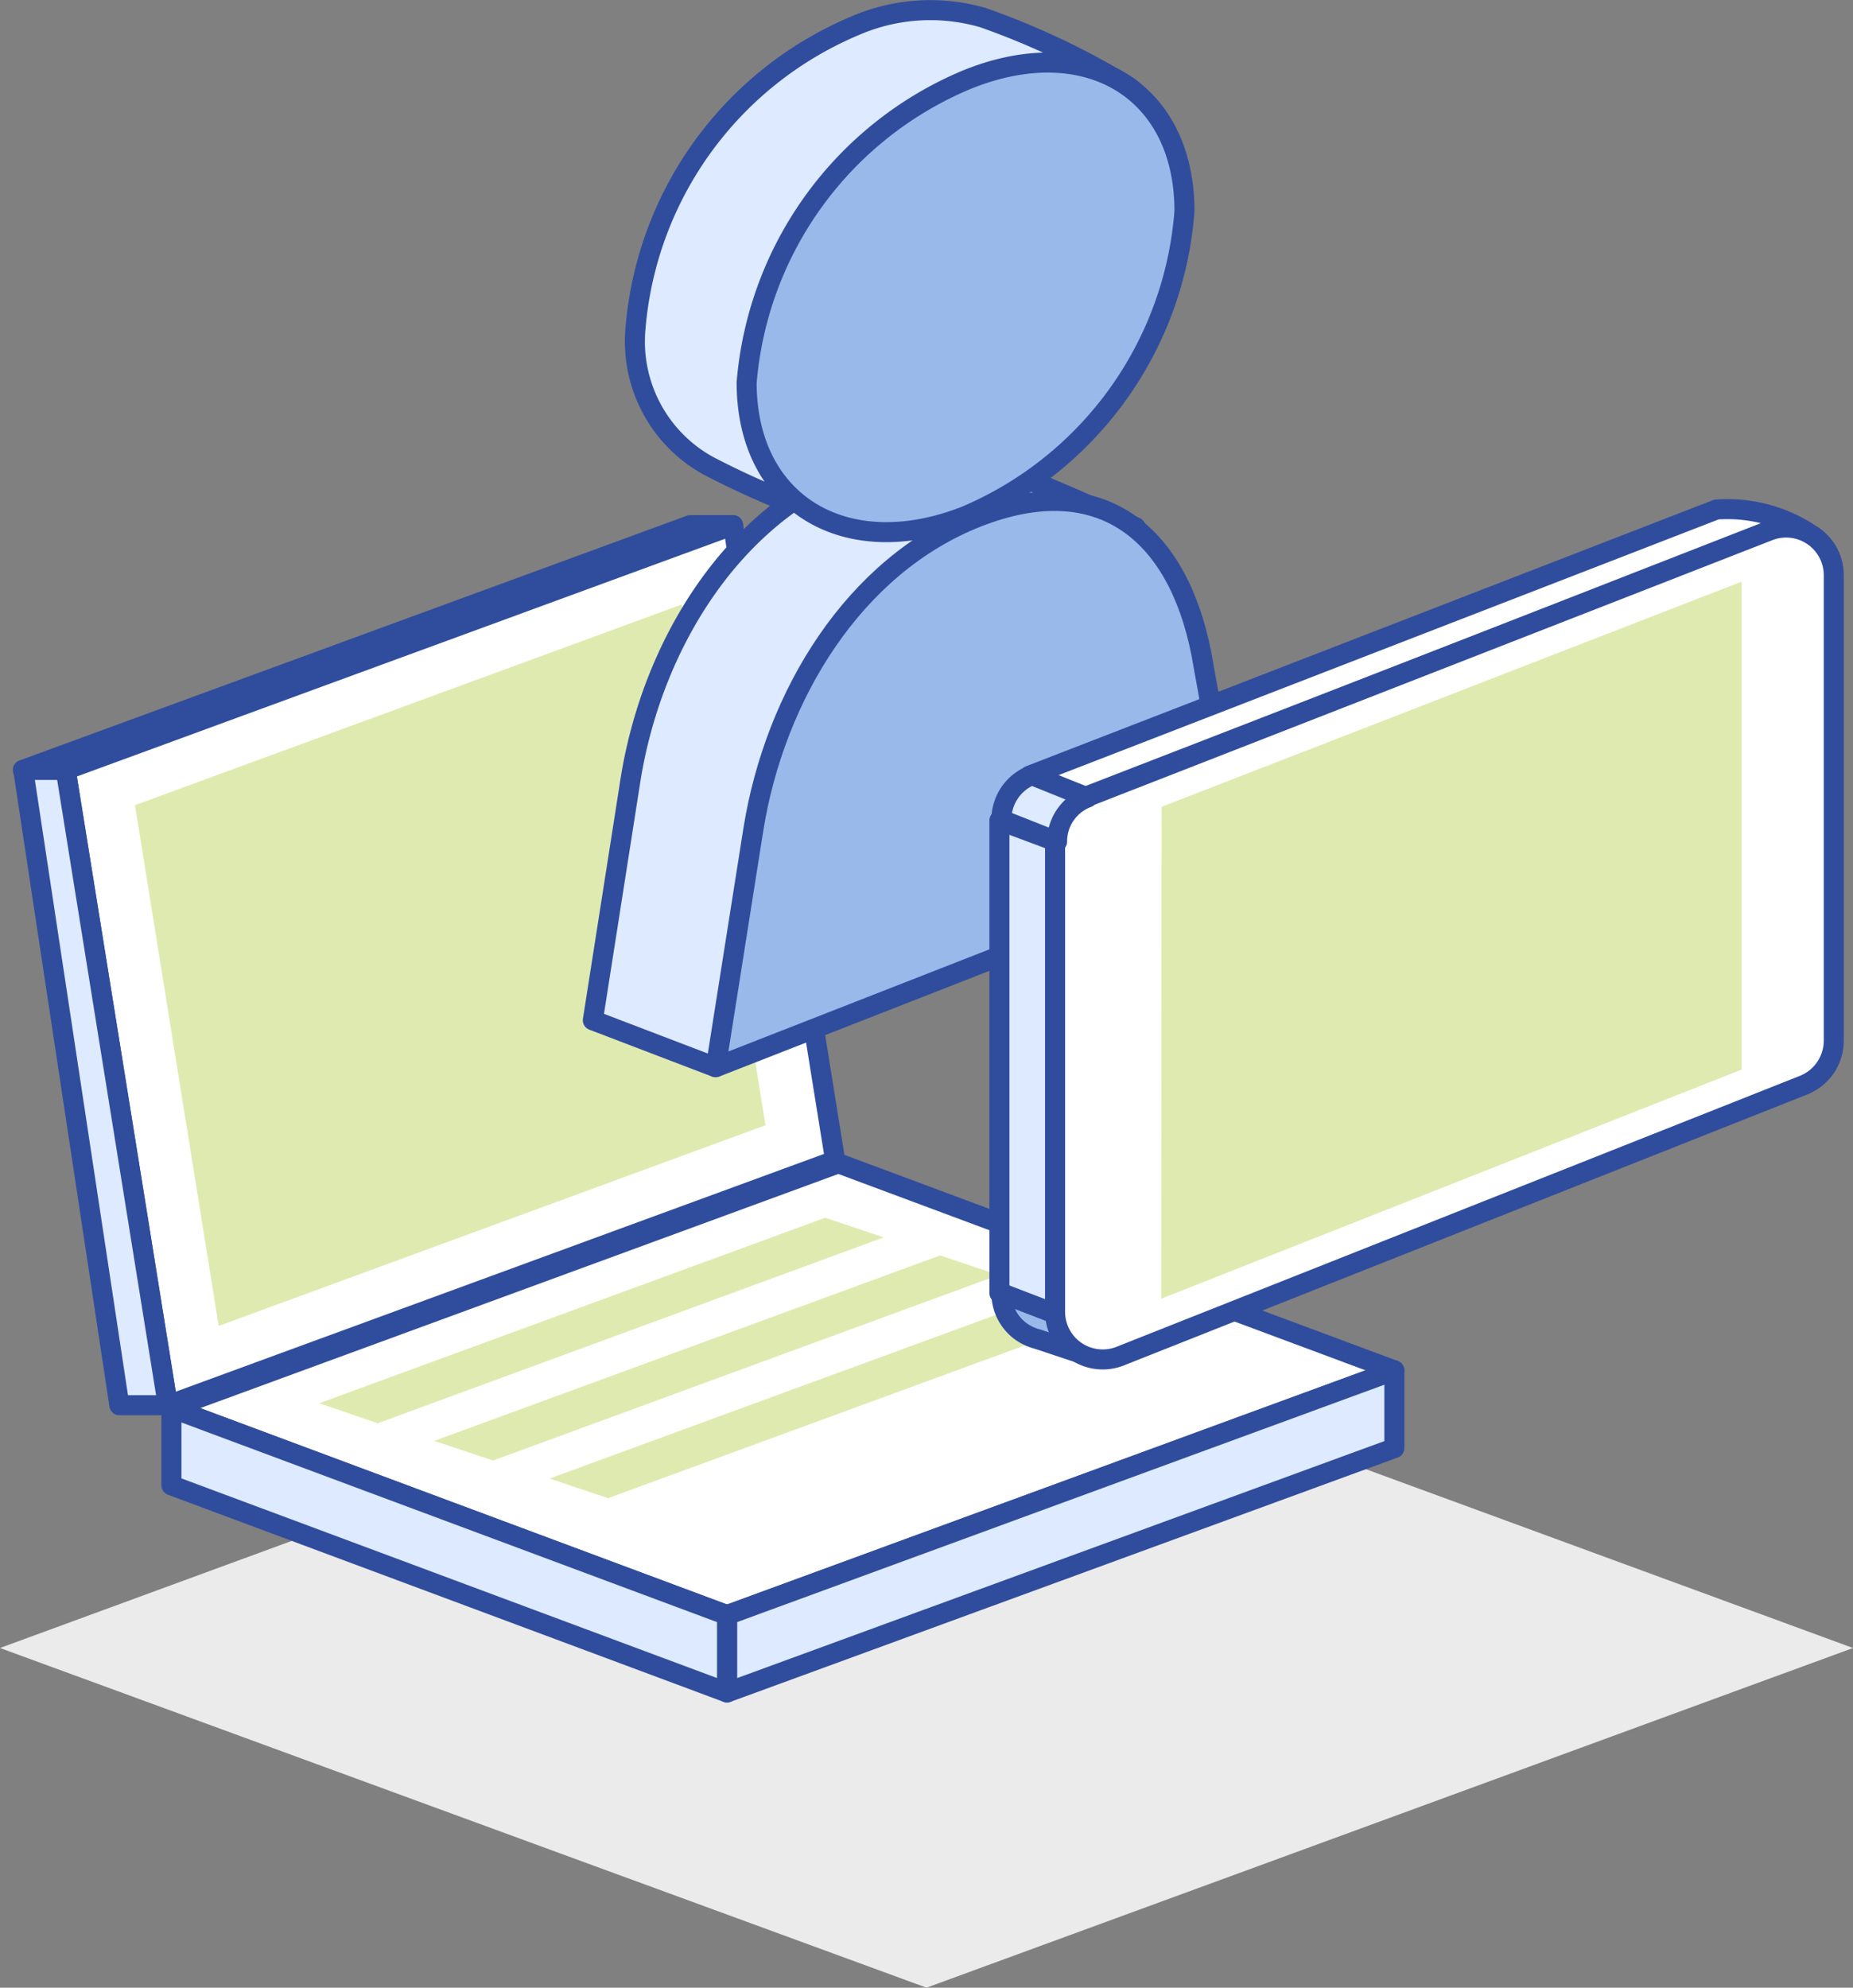 <svg xmlns="http://www.w3.org/2000/svg" viewBox="0 0 46.26 49.62"><rect x="0" y="0" width="46.26" height="49.62" fill="#808080" stroke="none"/><defs><style>.cls-1{fill:#ebebeb;}.cls-2{fill:#fff;}.cls-3{fill:none;stroke:#304d9d;stroke-linejoin:round;stroke-width:0.5px;}.cls-4{fill:#dfeab0;}.cls-5{fill:#deeaff;}.cls-6{fill:#98b9ea;}</style></defs><title>EMR_VDI_applications</title><g id="Layer_2" data-name="Layer 2"><g id="Layer_1-2" data-name="Layer 1"><polygon class="cls-1" points="23.13 49.62 0 41.14 23.13 32.65 46.26 41.14 23.13 49.62"/><polygon class="cls-2" points="34.81 34.21 20.93 29.04 4.28 35.15 18.15 40.32 34.81 34.21"/><polygon class="cls-3" points="34.81 34.21 20.93 29.04 4.28 35.15 18.15 40.32 34.81 34.21"/><polygon class="cls-4" points="22.06 30.89 20.6 30.4 7.97 35.03 9.43 35.53 22.06 30.89"/><polygon class="cls-4" points="24.93 31.83 23.47 31.34 10.84 35.97 12.31 36.46 24.93 31.83"/><polygon class="cls-4" points="27.81 32.77 26.35 32.28 13.72 36.91 15.18 37.4 27.81 32.77"/><polygon class="cls-5" points="18.15 40.32 18.15 42.25 34.81 36.15 34.81 34.21 18.15 40.32"/><polygon class="cls-3" points="18.15 40.32 18.15 42.25 34.81 36.15 34.81 34.21 18.15 40.32"/><polygon class="cls-5" points="18.15 40.32 18.15 42.25 4.28 37.08 4.28 35.15 18.15 40.32"/><polygon class="cls-3" points="18.15 40.32 18.15 42.25 4.28 37.08 4.28 35.15 18.15 40.32"/><polygon class="cls-5" points="18.3 13.11 17.23 13.11 0.57 19.22 1.64 19.22 18.3 13.11"/><polygon class="cls-3" points="18.3 13.11 17.23 13.11 0.57 19.22 1.64 19.22 18.3 13.11"/><polygon class="cls-2" points="1.64 19.22 4.19 35.08 20.85 28.97 18.3 13.11 1.64 19.22"/><polygon class="cls-3" points="1.64 19.22 4.19 35.08 20.85 28.97 18.3 13.11 1.64 19.22"/><polygon class="cls-4" points="3.37 20.1 5.46 33.1 19.11 28.09 17.02 15.09 3.37 20.1"/><polygon class="cls-5" points="1.64 19.22 4.19 35.08 2.98 35.08 0.58 19.22 1.64 19.22"/><polygon class="cls-3" points="1.64 19.22 4.19 35.08 2.98 35.08 0.58 19.22 1.64 19.22"/><path class="cls-5" d="M28.1,2.12c2.6,1.52-3.09,12-6.22,11.16a21.36,21.36,0,0,1-4.21-1.66,3.54,3.54,0,0,1-1.81-3.36A9,9,0,0,1,21.33.65,4.72,4.72,0,0,1,24.54.44,19.07,19.07,0,0,1,28.1,2.12"/><path class="cls-3" d="M28.1,2.12c2.6,1.52-3.09,12-6.22,11.16a21.36,21.36,0,0,1-4.21-1.66,3.54,3.54,0,0,1-1.81-3.36A9,9,0,0,1,21.33.65,4.72,4.72,0,0,1,24.54.44,19.07,19.07,0,0,1,28.1,2.12Z"/><path class="cls-5" d="M27.86,20.36l-10,6.28L14.8,25.47l.94-6c.53-3.33,2.5-6.57,5.59-7.78a4.34,4.34,0,0,1,3.33-.1,39.65,39.65,0,0,1,3.69,1.57Z"/><path class="cls-3" d="M27.86,20.36l-10,6.28L14.8,25.47l.94-6c.53-3.33,2.5-6.57,5.59-7.78a4.34,4.34,0,0,1,3.33-.1,39.65,39.65,0,0,1,3.69,1.57Z"/><path class="cls-6" d="M29.57,5.27a9,9,0,0,1-5.46,7.61c-3,1.18-5.47-.31-5.47-3.33A9,9,0,0,1,24.11,2c3-1.19,5.46.3,5.46,3.32"/><path class="cls-3" d="M29.57,5.27a9,9,0,0,1-5.46,7.61c-3,1.18-5.47-.31-5.47-3.33A9,9,0,0,1,24.11,2C27.13.76,29.57,2.25,29.57,5.27Z"/><path class="cls-6" d="M30.93,21.53,17.87,26.64l.94-5.95c.54-3.34,2.51-6.57,5.59-7.78s5,.4,5.59,3.4Z"/><path class="cls-3" d="M30.93,21.53,17.87,26.64l.94-5.95c.54-3.34,2.51-6.57,5.59-7.78s5,.4,5.59,3.4Z"/><polygon class="cls-5" points="26.34 32.8 24.95 32.28 24.95 20.48 26.34 21 26.34 32.8"/><polygon class="cls-3" points="26.34 32.8 24.95 32.28 24.95 20.48 26.34 21 26.34 32.8"/><path class="cls-2" d="M44.49,13.15l.62.13a3.74,3.74,0,0,0-2.26-.56L25.71,19.36l1.39.53Z"/><path class="cls-3" d="M44.49,13.15l.62.13a3.74,3.74,0,0,0-2.26-.56L25.71,19.36l1.39.53Z"/><path class="cls-6" d="M25,32.28a1.18,1.18,0,0,0,.87,1.14c.23.07,1,.34,1.48.48l-1-1.1Z"/><path class="cls-3" d="M25,32.28a1.18,1.18,0,0,0,.87,1.14c.23.07,1,.34,1.48.48l-1-1.1Z"/><path class="cls-2" d="M26.34,21V32.73A1.19,1.19,0,0,0,28,33.84L45,27.1A1.2,1.2,0,0,0,45.78,26V14.36a1.19,1.19,0,0,0-1.62-1.11L27.1,19.91a1.17,1.17,0,0,0-.76,1.1"/><path class="cls-3" d="M26.34,21V32.73A1.19,1.19,0,0,0,28,33.84L45,27.1A1.2,1.2,0,0,0,45.78,26V14.36a1.19,1.19,0,0,0-1.62-1.11L27.1,19.91A1.17,1.17,0,0,0,26.34,21Z"/><path class="cls-5" d="M25,20.46a1.19,1.19,0,0,1,.76-1.11l1.39.56a1.17,1.17,0,0,0-.76,1.1Z"/><path class="cls-3" d="M25,20.46a1.19,1.19,0,0,1,.76-1.11l1.39.56a1.17,1.17,0,0,0-.76,1.1Z"/><polygon class="cls-4" points="29 20.14 28.99 32.42 43.48 26.7 43.48 14.52 29 20.14"/></g></g></svg>